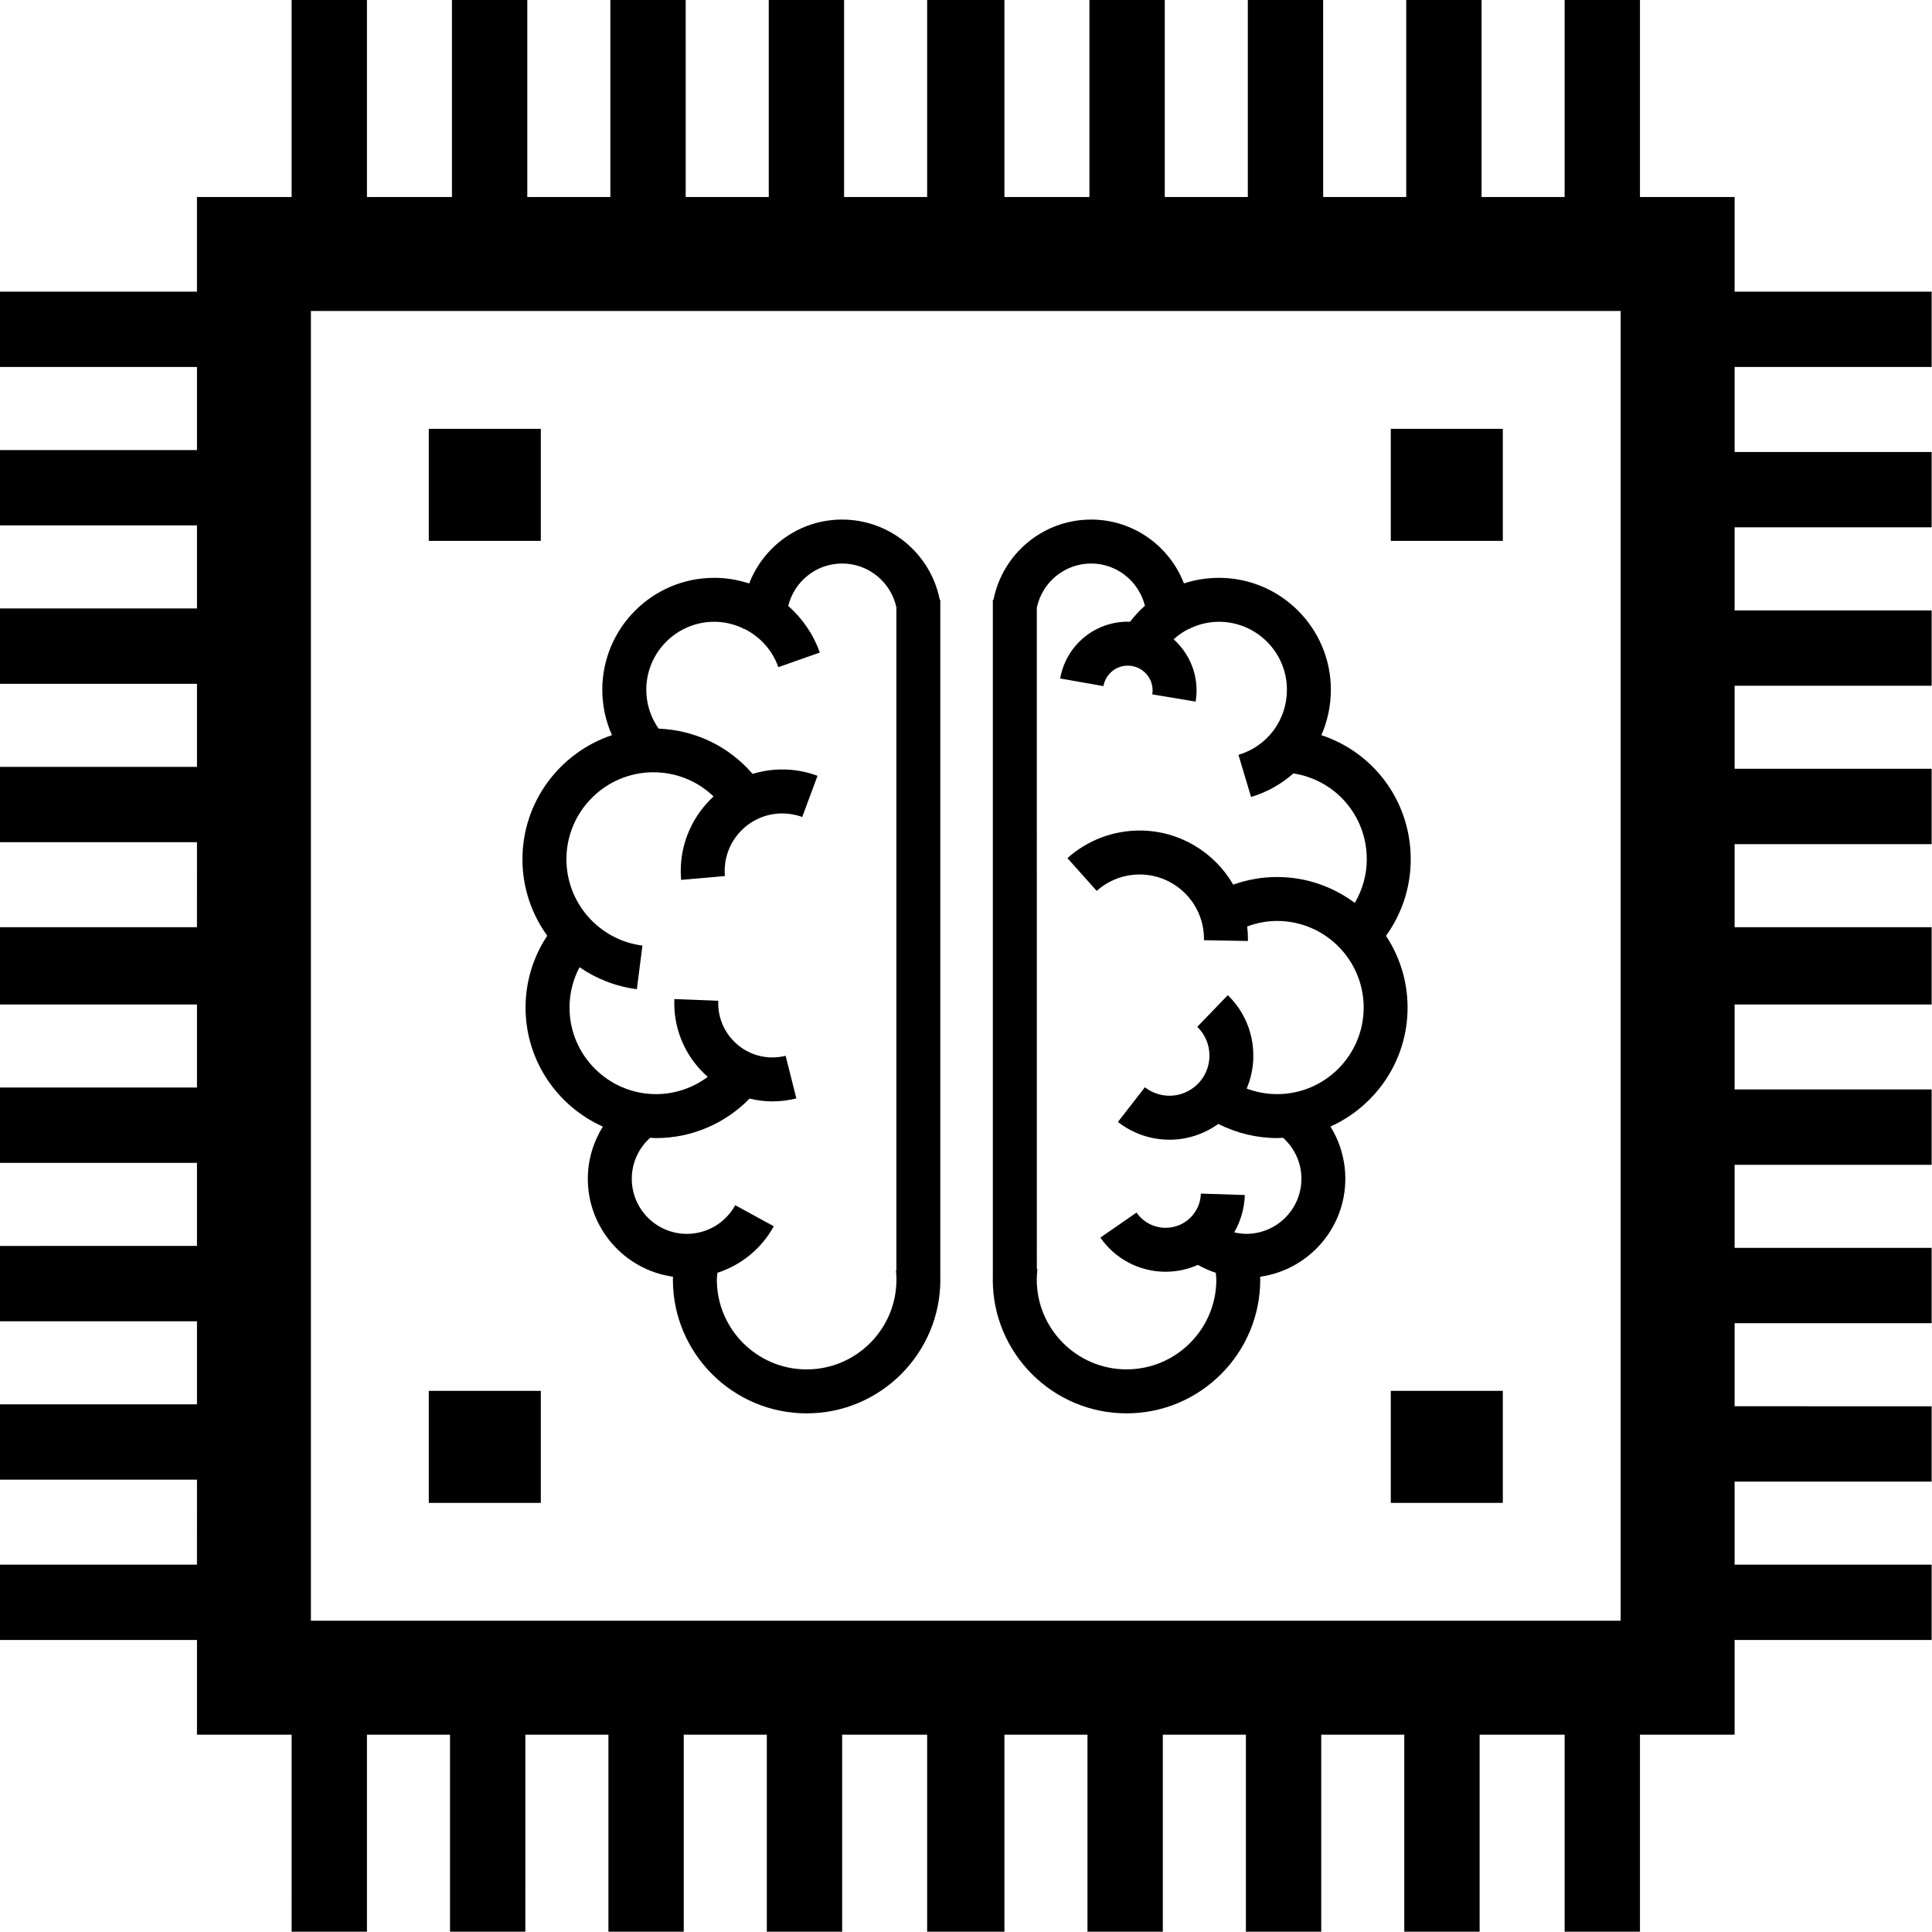 <?xml version="1.0" encoding="UTF-8" standalone="no"?>
<!DOCTYPE svg PUBLIC "-//W3C//DTD SVG 1.1//EN" "http://www.w3.org/Graphics/SVG/1.1/DTD/svg11.dtd">
<svg width="100%" height="100%" viewBox="0 0 512 512" version="1.1" xmlns="http://www.w3.org/2000/svg" xmlns:xlink="http://www.w3.org/1999/xlink" xml:space="preserve" xmlns:serif="http://www.serif.com/" style="fill-rule:evenodd;clip-rule:evenodd;stroke-linejoin:round;stroke-miterlimit:2;">
    <g transform="matrix(1.097,0,0,1.097,-128.006,-51.2)">
        <rect x="220.27" y="150.27" width="27.066" height="27.066" style="fill-rule:nonzero;"/>
    </g>
    <g transform="matrix(1.097,0,0,1.097,-128.006,-51.2)">
        <rect x="452.67" y="150.27" width="27.066" height="27.066" style="fill-rule:nonzero;"/>
    </g>
    <g transform="matrix(1.097,0,0,1.097,-128.006,-51.2)">
        <rect x="452.67" y="382.67" width="27.066" height="27.066" style="fill-rule:nonzero;"/>
    </g>
    <g transform="matrix(1.097,0,0,1.097,-128.006,-51.2)">
        <rect x="220.27" y="382.67" width="27.066" height="27.066" style="fill-rule:nonzero;"/>
    </g>
    <g transform="matrix(1.097,0,0,1.097,-128.006,-51.2)">
        <path d="M583.33,135.33L583.33,117.131L535.732,117.131L535.732,94.264L512.865,94.264L512.865,46.666L494.666,46.666L494.666,94.268L474.6,94.268L474.6,46.666L456.401,46.666L456.401,94.268L436.335,94.268L436.331,46.666L418.132,46.666L418.132,94.268L398.066,94.268L398.066,46.666L379.867,46.666L379.867,94.268L359.332,94.264L359.332,46.666L340.668,46.666L340.668,94.268L320.602,94.268L320.602,46.666L302.403,46.666L302.403,94.268L282.337,94.268L282.333,46.666L264.134,46.666L264.134,94.268L244.068,94.268L244.068,46.666L225.869,46.666L225.869,94.268L205.334,94.264L205.334,46.666L187.135,46.666L187.135,94.268L164.268,94.268L164.268,117.135L116.67,117.131L116.67,135.33L164.272,135.33L164.272,155.396L116.67,155.396L116.67,173.595L164.272,173.595L164.272,193.661L116.67,193.665L116.67,211.864L164.272,211.864L164.272,231.93L116.67,231.93L116.67,250.129L164.272,250.129L164.268,270.664L116.67,270.664L116.67,289.328L164.272,289.328L164.272,309.394L116.67,309.394L116.67,327.593L164.272,327.593L164.272,347.659L116.67,347.663L116.67,365.862L164.272,365.862L164.272,385.928L116.67,385.928L116.67,404.127L164.272,404.127L164.268,424.662L116.67,424.662L116.67,442.861L164.272,442.861L164.272,465.728L187.139,465.728L187.135,513.326L205.334,513.326L205.334,465.728L225.4,465.728L225.4,513.326L243.599,513.326L243.603,465.728L263.669,465.728L263.669,513.326L281.868,513.326L281.868,465.728L301.934,465.728L301.934,513.326L320.133,513.326L320.133,465.728L340.668,465.728L340.668,513.326L359.332,513.326L359.332,465.728L379.398,465.728L379.398,513.326L397.597,513.326L397.601,465.728L417.667,465.728L417.667,513.326L435.866,513.326L435.866,465.728L455.932,465.728L455.932,513.326L474.131,513.326L474.131,465.728L494.666,465.728L494.666,513.326L512.865,513.326L512.865,465.728L535.732,465.728L535.732,442.861L583.33,442.861L583.33,424.662L535.732,424.662L535.732,404.596L583.33,404.596L583.33,386.397L535.732,386.393L535.732,366.327L583.33,366.327L583.33,348.128L535.732,348.128L535.732,328.062L583.33,328.062L583.33,309.863L535.732,309.863L535.732,289.328L583.33,289.328L583.33,270.664L535.732,270.664L535.732,250.598L583.33,250.598L583.33,232.399L535.732,232.395L535.732,212.329L583.33,212.329L583.33,194.13L535.732,194.13L535.732,174.064L583.33,174.064L583.33,155.865L535.732,155.865L535.732,135.33L583.33,135.33ZM508.197,438.2L191.797,438.2L191.797,121.8L508.197,121.8L508.197,438.2Z" style="fill-rule:nonzero;"/>
    </g>
    <g transform="matrix(0.52,0,0,0.52,74.153,110.524)">
        <path d="M336.61,438.68L336.61,93.14L336.348,93.14C331.645,69.425 310.778,52.242 286.559,52.242C264.981,52.242 246.551,65.801 239.215,84.816C233.559,82.953 227.555,81.937 221.383,81.937C189.934,81.937 164.348,107.523 164.348,138.972C164.348,147.046 166.055,154.874 169.282,162.113C142.805,170.976 123.653,195.957 123.653,225.379C123.653,239.817 128.325,253.293 136.282,264.328C129.137,275.137 125.239,287.785 125.239,300.945C125.239,327.949 141.45,351.215 164.634,361.617C159.743,369.492 156.974,378.625 156.974,388.207C156.974,413.637 175.896,434.68 200.392,438.125C200.38,438.617 200.329,439.109 200.329,439.602C200.329,477.184 230.903,507.754 268.485,507.754C306.067,507.754 336.641,477.184 336.641,439.602C336.641,439.293 336.598,438.992 336.59,438.684L336.61,438.684L336.61,438.68ZM268.485,485.352C243.251,485.352 222.727,464.832 222.727,439.598C222.727,438.426 222.93,437.278 223.02,436.11C235.082,432.196 245.469,423.88 251.739,412.399L232.083,401.669C227.153,410.68 217.72,416.278 207.45,416.278C191.973,416.278 179.376,403.676 179.376,388.2C179.376,380.129 182.833,372.595 188.739,367.313C189.751,367.356 190.743,367.465 191.763,367.465C209.931,367.465 227.044,360.016 239.404,347.34C243.146,348.235 247.025,348.762 251.037,348.762C255.154,348.762 259.263,348.246 263.252,347.242L257.779,325.519C255.58,326.078 253.31,326.359 251.037,326.359C235.814,326.359 223.435,313.976 223.435,298.75L223.462,297.481L201.083,296.617C201.056,297.328 201.032,298.039 201.032,298.75C201.032,313.703 207.661,327.102 218.091,336.266C210.591,341.856 201.407,345.059 191.767,345.059C167.435,345.059 147.646,325.262 147.646,300.938C147.646,293.684 149.432,286.676 152.744,280.391C161.244,286.227 171.158,290.196 181.967,291.579L184.799,269.356C162.717,266.544 146.065,247.633 146.065,225.376C146.065,200.927 165.956,181.036 190.405,181.036C202.038,181.036 212.917,185.521 221.061,193.348C210.803,202.805 204.327,216.313 204.327,231.332C204.327,232.852 204.401,234.363 204.53,235.875L226.839,233.91C226.761,233.055 226.722,232.192 226.722,231.336C226.722,215.156 239.882,202.004 256.054,202.004C259.55,202.004 262.976,202.614 266.245,203.828L274.034,182.828C268.265,180.684 262.218,179.602 256.054,179.602C250.796,179.602 245.722,180.403 240.941,181.864C228.929,167.864 211.738,159.532 193.05,158.798C188.96,152.958 186.769,146.126 186.769,138.974C186.769,119.872 202.304,104.337 221.406,104.337C226.582,104.337 231.535,105.547 236.027,107.653C236.039,107.743 236.039,107.837 236.042,107.926L236.585,107.876C244.582,111.786 250.983,118.7 254.069,127.458L275.198,120.016C271.89,110.637 266.249,102.551 259.104,96.25C262.155,83.875 273.268,74.641 286.573,74.641C299.905,74.641 311.374,83.989 314.225,96.942L314.225,434.902L314.018,434.926C314.182,436.476 314.261,438.035 314.261,439.598C314.245,464.832 293.722,485.352 268.488,485.352L268.485,485.352Z" style="fill-rule:nonzero;"/>
    </g>
    <g transform="matrix(0.52,0,0,0.52,74.153,110.524)">
        <path d="M576.35,225.38C576.35,195.88 557.588,170.958 530.807,162.118C533.928,155.005 535.651,147.177 535.651,138.977C535.651,107.528 510.069,81.942 478.608,81.942C472.42,81.942 466.413,82.934 460.776,84.774C453.436,65.778 435.014,52.243 413.471,52.243C389.233,52.243 368.409,69.411 363.713,93.141L363.381,93.141L363.381,438.681L363.404,438.681C363.404,438.99 363.35,439.29 363.35,439.599C363.35,477.181 393.932,507.751 431.514,507.751C469.096,507.751 499.666,477.181 499.666,439.599C499.666,439.107 499.623,438.615 499.611,438.122C524.099,434.677 543.021,413.634 543.021,388.204C543.021,378.646 540.349,369.466 535.439,361.583C558.584,351.149 574.751,327.915 574.751,300.946C574.751,287.438 570.681,274.88 563.747,264.38C571.985,252.954 576.349,239.478 576.349,225.384L576.35,225.38ZM508.245,345.06C502.921,345.06 497.679,344.076 492.745,342.228C499.503,326.302 496.132,307.193 483.12,294.638L467.569,310.759C475.257,318.173 475.889,330.404 469.003,338.587C461.913,347.009 449.554,348.321 440.874,341.56L427.128,359.244C434.967,365.337 444.226,368.298 453.409,368.298C462.202,368.298 470.909,365.545 478.28,360.244C487.518,364.904 497.78,367.451 508.253,367.451C509.272,367.451 510.253,367.337 511.26,367.298C517.217,372.623 520.647,380.15 520.647,388.185C520.647,403.662 508.057,416.263 492.581,416.263C490.48,416.263 488.413,415.955 486.394,415.506C489.632,409.896 491.581,403.432 491.796,396.479L469.405,395.756C469.096,405.533 461.19,413.19 451.413,413.19C445.507,413.19 439.972,410.28 436.601,405.424L418.183,418.174C425.73,429.076 438.152,435.584 451.413,435.584C457.3,435.584 462.866,434.315 467.893,432.084C470.803,433.725 473.846,435.069 477.002,436.1C477.092,437.26 477.287,438.408 477.287,439.576C477.287,464.81 456.767,485.33 431.533,485.33C406.299,485.33 385.771,464.81 385.771,439.576C385.771,437.807 385.885,436.01 386.092,434.241L385.807,434.205L385.799,97.155C388.553,84.085 400.061,74.643 413.479,74.643C426.733,74.643 437.815,83.839 440.889,96.163C438.111,98.617 435.576,101.367 433.299,104.343C432.928,104.331 432.553,104.288 432.186,104.288C415.155,104.288 400.651,116.456 397.702,133.229L419.761,137.116C420.819,131.073 426.05,126.69 432.187,126.69C439.144,126.69 444.808,132.35 444.808,139.311C444.808,139.987 444.753,140.667 444.644,141.335L466.738,145.018C467.046,143.155 467.206,141.233 467.206,139.307C467.206,128.959 462.663,119.678 455.515,113.26C457.89,111.12 460.515,109.295 463.39,107.889L463.972,107.944C463.984,107.842 463.984,107.741 463.996,107.635C468.469,105.553 473.414,104.338 478.617,104.338C497.722,104.338 513.258,119.873 513.258,138.975C513.258,154.397 503.34,167.733 488.563,172.155L494.981,193.616C503.207,191.159 510.481,186.987 516.551,181.616C538.09,184.976 553.957,203.245 553.957,225.374C553.957,233.288 551.789,240.851 547.851,247.604C536.769,239.35 523.089,234.409 508.249,234.409C500.538,234.409 493.011,235.757 485.905,238.3C476.347,221.843 458.561,210.722 438.194,210.722C424.596,210.722 411.526,215.718 401.389,224.784L416.319,241.483C422.347,236.088 430.124,233.124 438.194,233.124C456.276,233.124 470.983,247.835 470.983,265.917L470.972,266.616L493.37,267.018L493.381,265.917C493.381,263.784 493.241,261.69 493.002,259.616C497.846,257.823 502.963,256.803 508.252,256.803C532.588,256.803 552.373,276.6 552.373,300.932C552.366,325.268 532.58,345.065 508.244,345.065L508.245,345.06Z" style="fill-rule:nonzero;"/>
    </g>
</svg>
